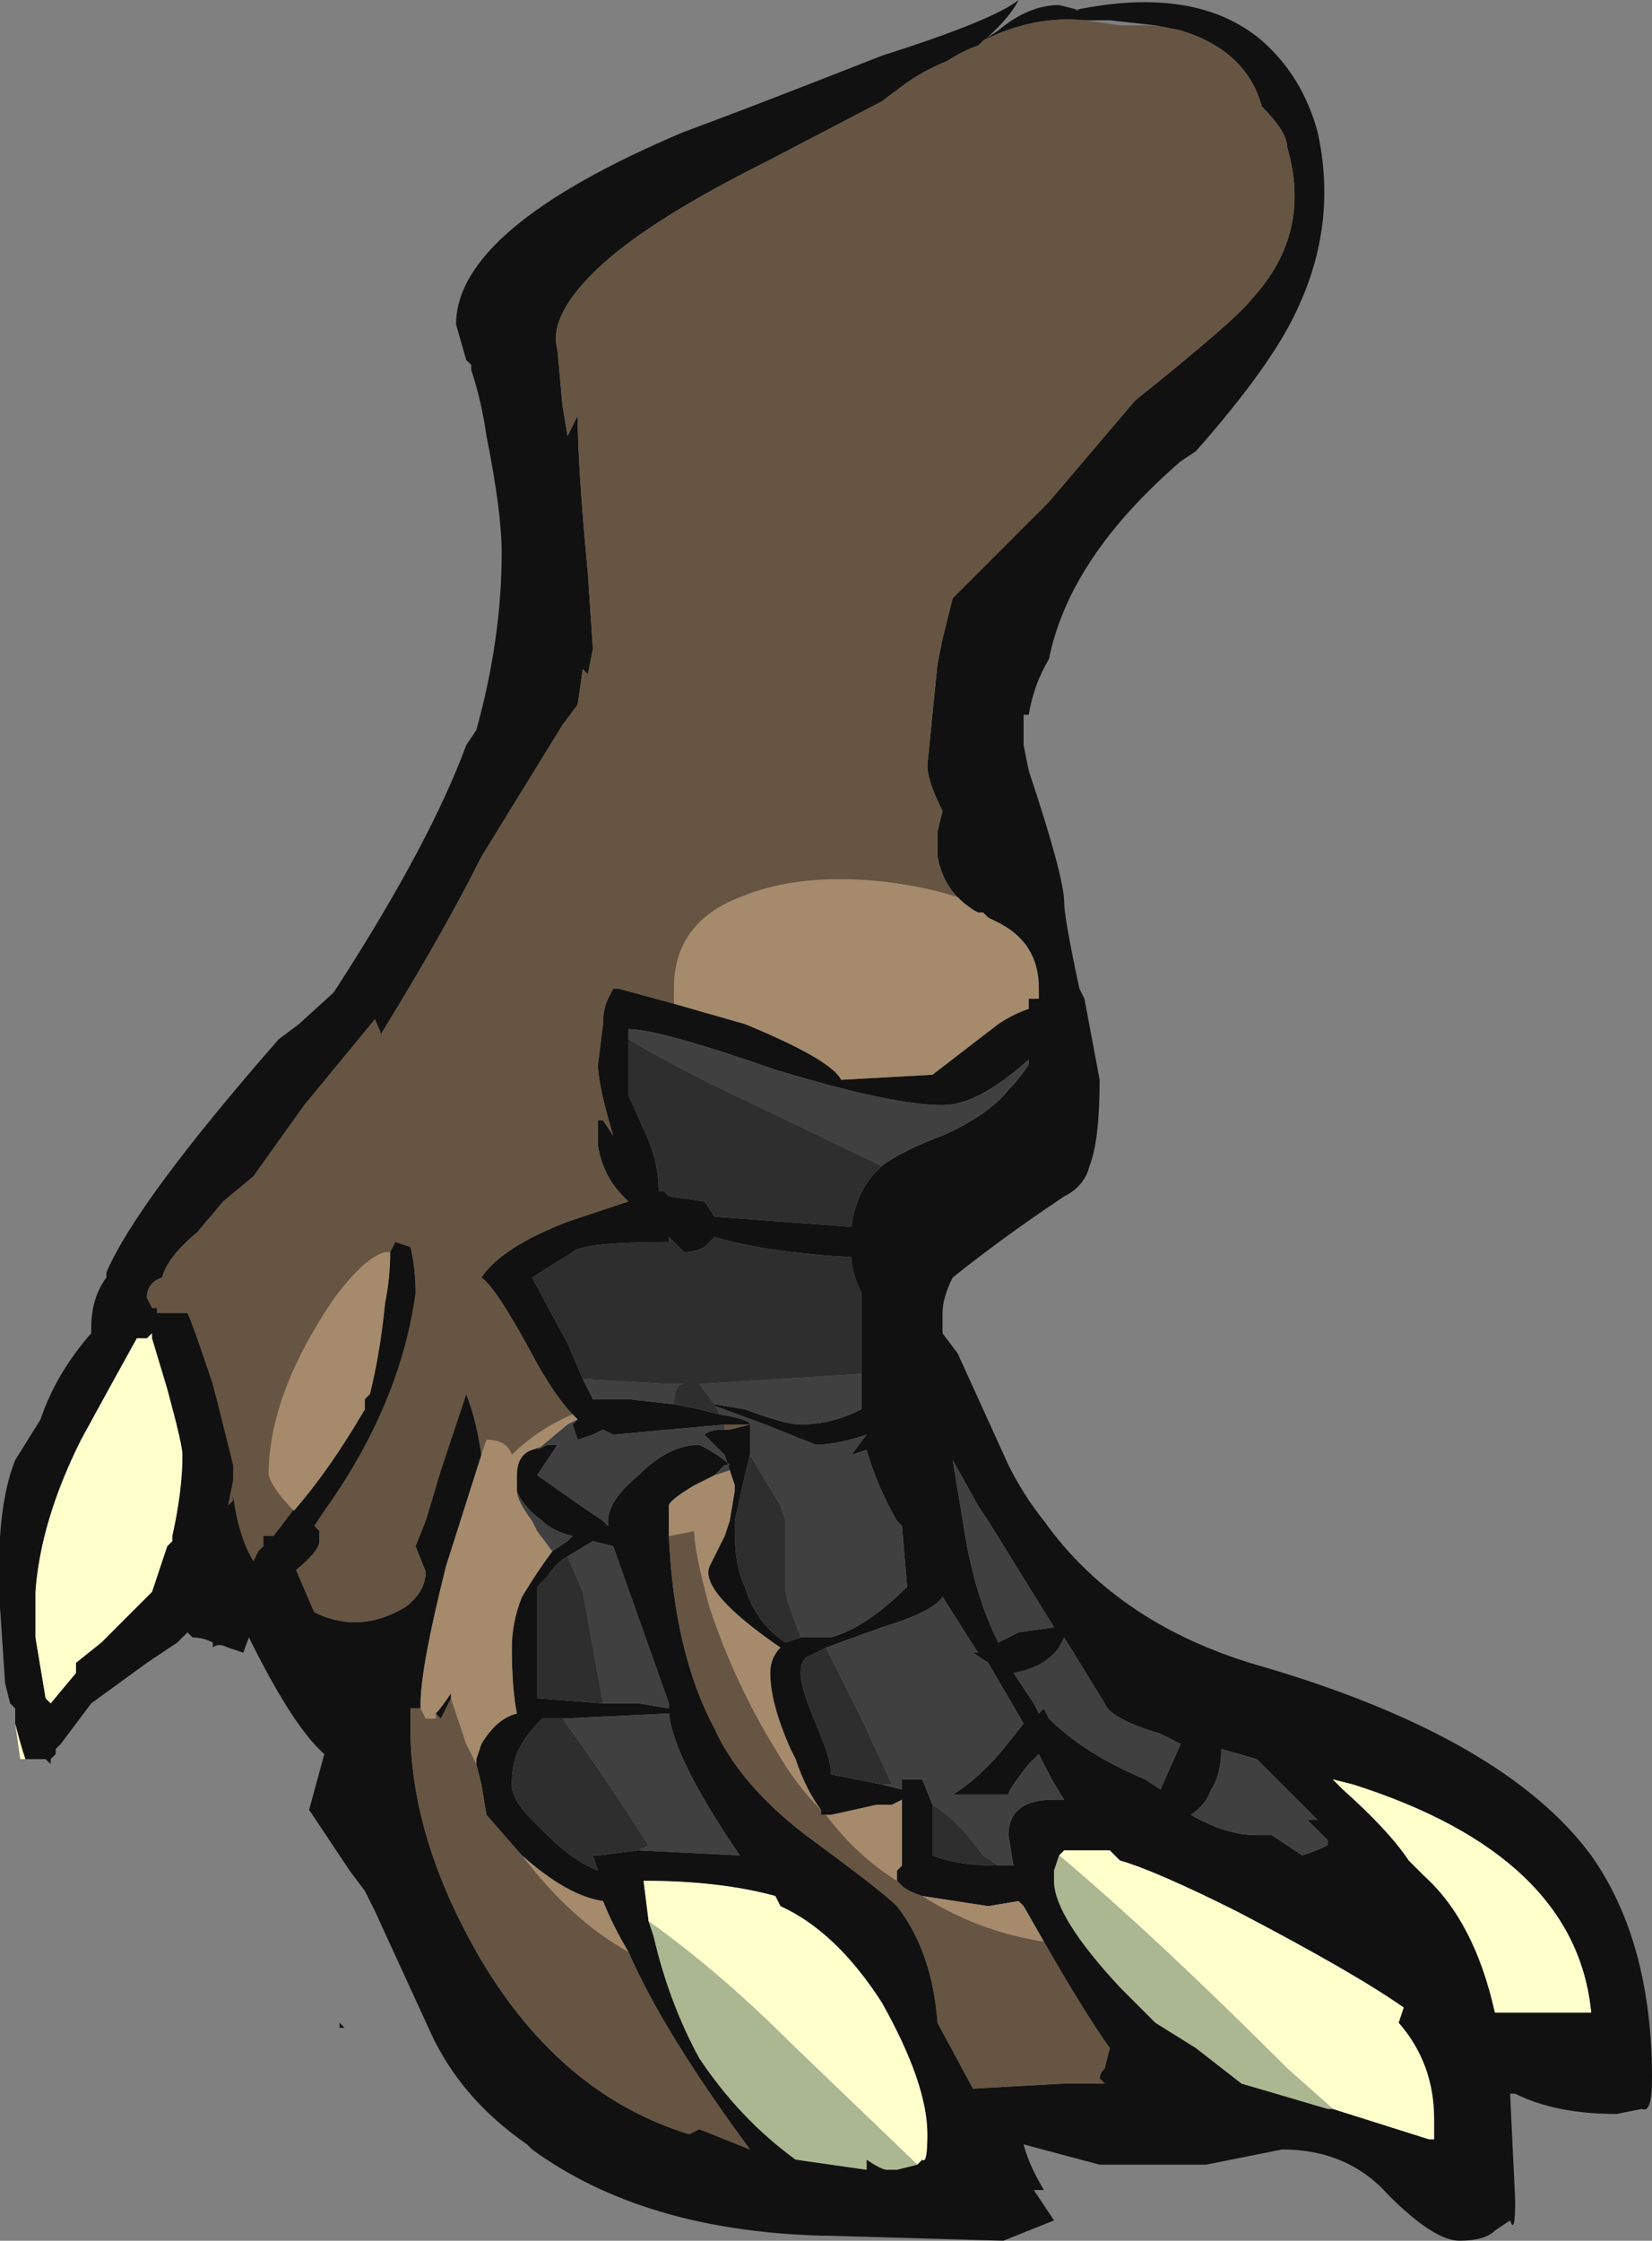 <?xml version="1.0" encoding="UTF-8" standalone="no"?>
<svg xmlns:ffdec="https://www.free-decompiler.com/flash" xmlns:xlink="http://www.w3.org/1999/xlink" ffdec:objectType="frame" height="154.7px" width="114.1px" xmlns="http://www.w3.org/2000/svg">
  <rect width="100%" height="100%" fill="#808080" stroke="none"/>
  <g transform="matrix(1.0, 0.0, 0.0, 1.0, 33.25, 149.1)">
    <use ffdec:characterId="193" height="22.1" transform="matrix(7.0, 0.0, 0.0, 7.0, -33.25, -149.1)" width="16.3" xlink:href="#shape0"/>
  </g>
  <defs>
    <g id="shape0" transform="matrix(1.0, 0.0, 0.0, 1.0, 4.75, 21.3)">
      <path d="M4.95 -20.9 L5.1 -21.0 Q5.4 -21.25 5.7 -21.25 L5.9 -21.2 5.85 -21.2 Q7.05 -21.45 7.7 -20.9 8.1 -20.55 8.25 -20.0 8.45 -19.1 8.05 -18.25 7.8 -17.7 7.05 -16.85 L6.9 -16.75 Q5.8 -15.8 5.6 -14.8 5.45 -14.55 5.4 -14.25 L5.35 -14.25 5.35 -13.95 5.4 -13.7 Q5.75 -12.65 5.75 -12.4 5.75 -12.25 5.9 -11.55 L5.95 -11.45 6.1 -10.65 Q6.1 -10.05 6.0 -9.8 5.95 -9.6 5.75 -9.5 5.15 -9.1 4.65 -8.7 4.55 -8.5 4.55 -8.35 L4.55 -8.15 4.7 -7.95 5.2 -6.85 Q5.35 -6.55 5.55 -6.3 6.3 -5.25 7.75 -4.85 10.1 -4.15 10.95 -3.0 11.55 -2.15 11.55 -0.8 11.55 -0.45 11.45 -0.5 L11.2 -0.45 Q10.6 -0.45 10.2 -0.65 L10.15 -0.65 10.2 0.4 Q10.2 0.75 10.15 0.6 L10.0 0.7 Q9.9 0.8 9.65 0.8 9.4 0.8 8.95 0.35 8.55 -0.1 7.9 -0.1 L7.15 0.05 Q6.5 0.05 6.1 0.05 L5.35 -0.15 Q5.4 0.05 5.55 0.3 L5.45 0.3 5.65 0.6 5.15 0.8 3.4 0.75 3.35 0.75 Q1.6 0.7 0.5 -0.1 L0.45 -0.15 Q-0.2 -0.6 -0.5 -1.25 L-1.05 -2.45 -1.15 -2.65 -1.3 -2.85 -1.7 -3.45 -1.55 -4.0 Q-1.95 -4.35 -2.55 -5.7 L-2.7 -9.5 Q-2.45 -10.0 -1.4 -11.6 -0.5 -13.0 -0.15 -13.95 L-0.05 -14.1 Q0.2 -15.0 0.2 -15.85 0.2 -16.25 0.05 -17.0 0.0 -17.35 -0.1 -17.65 L-0.1 -17.7 -0.15 -17.75 -0.25 -18.1 Q-0.25 -19.05 2.0 -20.0 2.55 -20.2 3.95 -20.75 5.05 -21.1 5.3 -21.3 5.2 -21.1 4.9 -20.85 4.75 -20.8 4.6 -20.7 4.35 -20.6 4.15 -20.45 L3.95 -20.3 2.8 -19.7 Q1.7 -19.15 1.2 -18.7 0.65 -18.2 0.75 -17.85 L0.8 -17.3 0.85 -17.0 0.95 -17.2 Q0.95 -16.7 1.05 -15.65 L1.1 -14.9 1.05 -14.65 1.0 -14.7 0.95 -14.35 0.8 -14.15 0.0 -12.85 Q-0.35 -12.15 -0.9 -11.25 L-2.05 -9.35 -2.25 -6.8 -1.65 -5.4 Q-1.45 -5.3 -1.25 -5.3 -1.0 -5.3 -0.75 -5.45 -0.55 -5.6 -0.55 -5.8 L-0.65 -6.05 -0.55 -6.3 -0.4 -6.8 -0.15 -7.55 Q-0.05 -7.3 0.0 -6.95 L-0.35 -5.85 Q-0.6 -4.85 -0.6 -4.5 L-0.6 -4.45 -0.7 -4.45 -0.7 -4.25 Q-0.7 -3.2 -0.05 -2.05 0.75 -0.65 2.05 -0.25 L2.15 -0.3 2.65 -0.1 Q1.8 -1.25 1.45 -2.05 1.3 -2.3 1.2 -2.55 0.85 -2.6 0.4 -3.0 L0.05 -3.4 0.0 -3.7 -0.05 -3.9 -0.05 -3.95 0.0 -4.1 Q0.15 -4.35 0.35 -4.4 0.3 -4.65 0.3 -5.05 0.3 -5.3 0.4 -5.55 0.55 -5.8 0.7 -6.0 L0.85 -6.1 0.9 -6.15 Q0.7 -6.2 0.6 -6.3 0.4 -6.45 0.35 -6.6 L0.35 -6.75 Q0.35 -6.95 0.5 -7.0 L0.65 -7.05 0.75 -7.05 0.55 -6.75 1.05 -6.4 1.2 -6.3 1.25 -6.25 1.25 -6.3 Q1.25 -6.5 1.55 -6.75 1.85 -7.05 2.15 -7.05 2.35 -6.95 2.45 -6.85 L2.4 -6.85 2.3 -6.75 2.1 -6.65 Q1.85 -6.5 1.85 -6.45 L1.85 -6.15 Q1.9 -5.0 2.3 -4.25 2.55 -3.7 3.2 -3.2 3.95 -2.65 4.1 -2.5 4.45 -2.05 4.5 -1.35 L4.85 -0.7 5.75 -0.75 6.15 -0.75 6.1 -0.8 Q6.1 -0.85 6.15 -0.9 L6.2 -1.1 Q5.95 -1.45 5.55 -2.15 L5.35 -2.5 5.3 -2.55 5.0 -2.5 4.35 -2.6 Q4.2 -2.65 4.15 -2.7 L4.1 -2.75 Q4.1 -2.8 4.1 -2.85 L4.15 -2.9 4.15 -3.55 4.05 -3.5 3.9 -3.5 3.45 -3.4 3.35 -3.4 3.35 -3.45 Q3.2 -3.65 3.1 -3.95 L3.05 -4.05 Q2.85 -4.5 2.85 -4.8 2.85 -4.95 2.95 -5.05 2.15 -5.6 2.25 -5.85 L2.4 -6.15 2.45 -6.3 2.5 -6.6 2.5 -6.65 2.45 -6.8 2.4 -6.95 2.2 -7.15 Q2.25 -7.2 2.4 -7.2 L2.45 -7.2 2.65 -7.25 2.4 -7.25 1.3 -7.15 1.2 -7.2 1.1 -7.15 0.95 -7.1 0.9 -7.25 0.95 -7.3 0.9 -7.35 Q0.75 -7.5 0.55 -7.85 0.15 -8.6 0.0 -8.7 0.2 -9.0 0.85 -9.25 L1.45 -9.45 1.4 -9.5 Q1.2 -9.7 1.15 -10.0 L1.15 -10.25 1.2 -10.25 1.3 -10.1 Q1.15 -10.6 1.15 -10.8 L1.2 -11.2 Q1.2 -11.35 1.25 -11.45 L1.3 -11.55 1.35 -11.55 1.9 -11.4 2.6 -11.2 Q3.45 -10.85 3.55 -10.65 L4.45 -10.7 5.1 -11.2 Q5.25 -11.3 5.4 -11.35 L5.4 -11.45 5.5 -11.45 5.5 -11.55 Q5.5 -12.0 5.1 -12.2 L5.0 -12.25 4.95 -12.3 4.9 -12.3 Q4.8 -12.35 4.7 -12.45 4.55 -12.6 4.5 -12.85 L4.5 -13.1 4.55 -13.3 Q4.4 -13.6 4.4 -13.75 L4.5 -14.75 4.55 -15.0 4.65 -15.4 5.6 -16.35 6.45 -17.35 Q7.45 -18.15 7.6 -18.35 8.2 -19.0 7.95 -19.85 7.95 -20.0 7.7 -20.25 7.55 -20.8 6.9 -21.0 L6.65 -21.05 6.2 -21.1 5.95 -21.1 Q5.45 -21.15 4.95 -20.9 M3.95 -9.8 Q4.15 -9.95 4.55 -10.1 5.0 -10.3 5.2 -10.55 5.3 -10.65 5.4 -10.8 L5.4 -10.85 Q4.9 -10.4 4.55 -10.4 4.05 -10.4 2.9 -10.75 1.75 -11.15 1.45 -11.15 L1.45 -11.05 1.45 -10.5 1.65 -10.05 Q1.75 -9.8 1.75 -9.55 L1.8 -9.55 1.85 -9.5 2.2 -9.45 2.3 -9.3 3.65 -9.2 Q3.7 -9.55 3.9 -9.75 L3.95 -9.8 3.95 -9.8 M3.75 -7.75 Q3.75 -8.35 3.75 -8.5 L3.75 -8.55 Q3.65 -8.75 3.65 -8.9 2.8 -8.95 2.3 -9.1 L2.2 -9.0 Q2.1 -8.95 2.0 -8.95 L1.85 -9.1 1.85 -9.05 Q1.0 -9.05 0.9 -8.95 L0.5 -8.7 0.85 -8.05 1.0 -7.7 1.1 -7.5 1.45 -7.5 1.9 -7.45 2.15 -7.4 2.35 -7.35 Q2.65 -7.3 2.65 -7.25 L2.65 -6.95 2.6 -6.75 2.5 -6.3 2.5 -6.2 Q2.5 -5.85 2.6 -5.65 2.7 -5.3 3.0 -5.1 L3.15 -5.15 3.45 -5.15 Q3.8 -5.25 4.2 -5.65 L4.15 -6.25 4.1 -6.3 Q3.9 -6.65 3.8 -7.0 L3.65 -6.95 3.8 -7.15 Q3.5 -7.05 3.3 -7.05 L2.8 -7.25 Q2.4 -7.4 2.25 -7.45 L2.3 -7.45 2.6 -7.4 Q3.0 -7.25 3.15 -7.25 3.45 -7.25 3.75 -7.4 L3.75 -7.75 M4.65 -6.9 L4.75 -6.3 Q4.85 -5.6 5.1 -5.1 L5.3 -5.2 5.65 -5.25 5.0 -6.3 4.9 -6.45 4.65 -6.9 M5.1 -2.9 L5.25 -2.9 5.2 -3.2 Q5.2 -3.55 5.65 -3.55 L5.75 -3.55 Q5.65 -3.7 5.55 -3.9 L5.5 -4.0 5.4 -3.9 Q5.2 -3.65 5.2 -3.6 L4.65 -3.6 Q4.9 -3.75 5.15 -4.05 L5.35 -4.3 5.0 -4.9 4.85 -5.0 4.9 -5.0 4.55 -5.55 Q4.45 -5.4 3.95 -5.25 L3.4 -5.05 3.2 -4.95 Q3.15 -4.9 3.15 -4.8 3.15 -4.65 3.3 -4.3 3.45 -3.95 3.45 -3.8 L3.95 -3.7 4.15 -3.65 4.15 -3.75 4.35 -3.75 4.45 -3.5 4.45 -3.0 Q4.7 -2.9 5.1 -2.9 M5.7 -5.05 Q5.55 -4.85 5.25 -4.8 L5.45 -4.5 5.5 -4.4 5.55 -4.45 5.6 -4.35 Q5.95 -4.0 6.55 -3.75 L6.7 -3.65 6.9 -4.1 6.7 -4.2 Q6.2 -4.35 6.15 -4.5 L5.75 -5.15 5.7 -5.05 M0.85 -5.95 Q0.75 -5.9 0.65 -5.75 L0.55 -5.65 0.55 -4.55 1.2 -4.5 1.55 -4.5 1.85 -4.45 1.85 -4.5 1.3 -6.05 1.1 -6.1 0.85 -5.95 M0.8 -4.35 L0.6 -4.35 Q0.45 -4.2 0.4 -4.1 0.3 -3.95 0.3 -3.7 0.3 -3.55 0.5 -3.35 L0.65 -3.2 Q0.9 -2.95 1.15 -2.85 L1.1 -3.0 1.15 -3.0 1.55 -3.05 2.55 -3.0 Q1.9 -3.95 1.85 -4.4 L0.8 -4.35 M4.3 0.05 L4.35 0.0 Q4.4 0.05 4.4 -0.25 4.4 -0.75 3.95 -1.55 3.5 -2.25 2.95 -2.5 L2.9 -2.6 Q2.35 -2.75 1.6 -2.75 L1.65 -2.35 1.7 -2.2 Q1.85 -1.55 2.15 -1.0 2.55 -0.4 3.1 0.0 L3.8 0.1 3.8 0.0 Q3.95 0.1 4.0 0.1 L4.1 0.1 4.3 0.05 M8.4 -0.5 L9.35 -0.2 9.4 -0.2 9.4 -0.4 Q9.4 -0.95 9.05 -1.35 L9.1 -1.5 Q8.6 -1.85 7.45 -2.45 6.65 -2.85 6.3 -2.95 L6.2 -3.05 5.75 -3.05 5.7 -3.0 5.65 -2.85 5.65 -2.75 Q5.65 -2.4 6.3 -1.7 L6.65 -1.35 7.05 -1.1 7.5 -0.75 8.35 -0.5 8.4 -0.5 M7.3 -4.05 Q7.3 -3.8 7.2 -3.65 7.15 -3.5 7.0 -3.4 7.35 -3.2 7.65 -3.2 L7.8 -3.2 8.1 -3.0 Q8.25 -3.05 8.35 -3.1 L8.35 -3.15 8.15 -3.35 8.25 -3.35 7.65 -3.95 7.3 -4.05 M8.5 -3.65 Q8.95 -3.25 9.15 -2.95 L9.3 -2.8 Q9.8 -2.35 10.0 -1.45 L10.95 -1.45 Q10.8 -3.0 8.6 -3.7 L8.4 -3.75 8.5 -3.65 M-0.45 -4.4 Q-0.4 -4.45 -0.3 -4.6 L-0.3 -4.55 -0.4 -4.35 -0.45 -4.4" fill="#111111" fill-rule="evenodd" stroke="none"/>
      <path d="M4.9 -20.85 L4.95 -20.9 Q5.45 -21.15 5.95 -21.1 L6.3 -21.05 6.65 -21.05 6.9 -21.0 Q7.55 -20.8 7.7 -20.25 7.95 -20.0 7.95 -19.85 8.2 -19.0 7.6 -18.35 7.45 -18.15 6.45 -17.35 L5.6 -16.35 4.65 -15.4 4.55 -15.0 4.5 -14.75 4.4 -13.75 Q4.4 -13.6 4.55 -13.3 L4.5 -13.1 4.5 -12.85 Q4.55 -12.6 4.7 -12.45 4.4 -12.55 4.0 -12.6 3.15 -12.7 2.55 -12.45 1.9 -12.2 1.9 -11.55 L1.9 -11.4 1.35 -11.55 1.3 -11.55 1.25 -11.45 Q1.2 -11.35 1.2 -11.2 L1.15 -10.8 Q1.15 -10.6 1.3 -10.1 L1.2 -10.25 1.15 -10.25 1.15 -10.0 Q1.2 -9.7 1.4 -9.5 L1.45 -9.45 0.85 -9.25 Q0.2 -9.0 0.0 -8.7 0.15 -8.6 0.55 -7.85 0.75 -7.5 0.9 -7.35 0.55 -7.2 0.3 -6.95 0.25 -7.1 0.05 -7.1 L0.0 -6.95 Q-0.05 -7.3 -0.15 -7.55 L-0.4 -6.8 -0.55 -6.3 -0.65 -6.05 -0.55 -5.8 Q-0.55 -5.6 -0.75 -5.45 -1.0 -5.3 -1.25 -5.3 -1.45 -5.3 -1.65 -5.4 L-2.25 -6.8 -2.05 -9.35 -0.9 -11.25 Q-0.35 -12.15 0.0 -12.85 L0.8 -14.15 0.95 -14.35 1.0 -14.7 1.05 -14.65 1.1 -14.9 1.05 -15.65 Q0.95 -16.7 0.95 -17.2 L0.85 -17.0 0.8 -17.3 0.75 -17.85 Q0.65 -18.2 1.2 -18.7 1.7 -19.15 2.8 -19.7 L3.95 -20.3 4.15 -20.45 Q4.35 -20.6 4.6 -20.7 4.75 -20.8 4.9 -20.85 M2.4 -7.25 L2.65 -7.25 2.45 -7.2 2.4 -7.2 2.4 -7.25 M3.35 -3.45 L3.35 -3.4 3.45 -3.4 3.4 -3.4 Q3.7 -3.0 4.1 -2.75 L4.15 -2.7 Q4.2 -2.65 4.35 -2.6 4.9 -2.25 5.55 -2.15 5.95 -1.45 6.2 -1.1 L6.15 -0.9 Q6.1 -0.85 6.1 -0.8 L6.15 -0.75 5.75 -0.75 4.85 -0.7 4.5 -1.35 Q4.45 -2.05 4.1 -2.5 3.95 -2.65 3.2 -3.2 2.55 -3.7 2.3 -4.25 1.9 -5.0 1.85 -6.15 L2.1 -6.2 Q2.1 -6.0 2.25 -5.45 2.5 -4.7 2.9 -4.05 3.1 -3.7 3.35 -3.45 M-0.05 -3.9 L0.0 -3.7 0.05 -3.4 0.4 -3.0 Q0.9 -2.35 1.45 -2.05 1.8 -1.25 2.65 -0.1 L2.15 -0.3 2.05 -0.25 Q0.75 -0.65 -0.05 -2.05 -0.7 -3.2 -0.7 -4.25 L-0.7 -4.45 -0.6 -4.45 -0.55 -4.35 -0.45 -4.35 -0.45 -4.4 -0.4 -4.35 -0.3 -4.55 -0.15 -4.1 -0.05 -3.9" fill="#665542" fill-rule="evenodd" stroke="none"/>
      <path d="M4.7 -12.45 Q4.8 -12.35 4.9 -12.3 L4.95 -12.3 5.0 -12.25 5.1 -12.2 Q5.5 -12.0 5.5 -11.55 L5.5 -11.45 5.4 -11.45 5.4 -11.35 Q5.25 -11.3 5.1 -11.2 L4.45 -10.7 3.55 -10.65 Q3.45 -10.85 2.6 -11.2 L1.9 -11.4 1.9 -11.55 Q1.9 -12.2 2.55 -12.45 3.15 -12.7 4.0 -12.6 4.4 -12.55 4.7 -12.45 M0.9 -7.35 L0.95 -7.3 0.85 -7.25 0.55 -7.0 0.65 -7.05 0.5 -7.0 Q0.35 -6.95 0.35 -6.75 L0.35 -6.6 Q0.35 -6.5 0.5 -6.3 L0.55 -6.2 0.7 -6.0 Q0.55 -5.8 0.4 -5.55 0.3 -5.3 0.3 -5.05 0.3 -4.65 0.35 -4.4 0.15 -4.35 0.0 -4.1 L-0.05 -3.95 -0.05 -3.9 -0.15 -4.1 -0.3 -4.55 -0.3 -4.6 Q-0.4 -4.45 -0.45 -4.4 L-0.45 -4.35 -0.55 -4.35 -0.6 -4.45 -0.6 -4.5 Q-0.6 -4.85 -0.35 -5.85 L0.0 -6.95 0.05 -7.1 Q0.25 -7.1 0.3 -6.95 0.55 -7.2 0.9 -7.35 M2.45 -6.8 L2.5 -6.65 2.5 -6.6 2.45 -6.3 2.4 -6.15 2.25 -5.85 Q2.15 -5.6 2.95 -5.05 2.85 -4.95 2.85 -4.8 2.85 -4.5 3.05 -4.05 L3.1 -3.95 Q3.2 -3.65 3.35 -3.45 3.1 -3.7 2.9 -4.05 2.5 -4.7 2.25 -5.45 2.1 -6.0 2.1 -6.2 L1.85 -6.15 1.85 -6.45 Q1.85 -6.5 2.1 -6.65 L2.3 -6.75 2.45 -6.8 M3.45 -3.4 L3.9 -3.5 4.05 -3.5 4.15 -3.55 4.15 -2.9 4.1 -2.85 Q4.1 -2.8 4.1 -2.75 3.7 -3.0 3.4 -3.4 L3.45 -3.4 M4.35 -2.6 L5.0 -2.5 5.3 -2.55 5.35 -2.5 5.55 -2.15 Q4.9 -2.25 4.35 -2.6 M0.4 -3.0 Q0.85 -2.6 1.2 -2.55 1.3 -2.3 1.45 -2.05 0.9 -2.35 0.4 -3.0" fill="#a68a6c" fill-rule="evenodd" stroke="none"/>
      <path d="M0.95 -7.3 L0.9 -7.25 0.95 -7.1 1.1 -7.15 1.2 -7.2 1.3 -7.15 2.4 -7.25 2.4 -7.2 Q2.25 -7.2 2.2 -7.15 L2.4 -6.95 2.45 -6.8 2.3 -6.75 2.4 -6.85 2.45 -6.85 Q2.35 -6.95 2.15 -7.05 1.85 -7.05 1.55 -6.75 1.25 -6.5 1.25 -6.3 L1.25 -6.25 1.2 -6.3 1.05 -6.4 0.55 -6.75 0.75 -7.05 0.65 -7.05 0.55 -7.0 0.85 -7.25 0.95 -7.3 M0.35 -6.6 Q0.4 -6.45 0.6 -6.3 0.7 -6.2 0.9 -6.15 L0.85 -6.1 0.7 -6.0 0.55 -6.2 0.5 -6.3 Q0.35 -6.5 0.35 -6.6 M1.45 -11.05 L1.45 -11.15 Q1.75 -11.15 2.9 -10.75 4.05 -10.4 4.55 -10.4 4.9 -10.4 5.4 -10.85 L5.4 -10.8 Q5.3 -10.65 5.2 -10.55 5.0 -10.3 4.55 -10.1 4.15 -9.95 3.95 -9.8 L2.7 -10.4 Q1.95 -10.75 1.45 -11.05 M1.0 -7.7 L1.85 -7.65 2.0 -7.65 Q1.9 -7.65 1.9 -7.45 L1.45 -7.5 1.1 -7.5 1.0 -7.7 M2.35 -7.35 L2.3 -7.45 2.25 -7.45 Q2.4 -7.4 2.8 -7.25 L3.3 -7.05 Q3.5 -7.05 3.8 -7.15 L3.65 -6.95 3.8 -7.0 Q3.9 -6.65 4.1 -6.3 L4.15 -6.25 4.2 -5.65 Q3.8 -5.25 3.45 -5.15 L3.15 -5.15 Q3.0 -5.55 3.0 -5.6 L3.0 -6.3 2.95 -6.45 2.65 -6.95 2.65 -7.25 Q2.65 -7.3 2.35 -7.35 M2.3 -7.45 L2.15 -7.65 3.75 -7.75 3.75 -7.4 Q3.45 -7.25 3.15 -7.25 3.0 -7.25 2.6 -7.4 L2.3 -7.45 M3.4 -5.05 L3.95 -5.25 Q4.45 -5.4 4.55 -5.55 L4.9 -5.0 4.85 -5.0 5.0 -4.9 5.35 -4.3 5.15 -4.05 Q4.9 -3.75 4.65 -3.6 L5.2 -3.6 Q5.2 -3.65 5.4 -3.9 L5.5 -4.0 5.55 -3.9 Q5.65 -3.7 5.75 -3.55 L5.65 -3.55 Q5.2 -3.55 5.2 -3.2 L5.25 -2.9 5.1 -2.9 4.95 -3.0 Q4.7 -3.35 4.45 -3.5 L4.35 -3.75 4.15 -3.75 4.15 -3.65 3.95 -3.7 4.05 -3.7 3.75 -4.35 3.4 -5.05 M4.65 -6.9 L4.9 -6.45 5.0 -6.3 5.65 -5.25 5.3 -5.2 5.1 -5.1 Q4.85 -5.6 4.75 -6.3 L4.65 -6.9 M5.7 -5.05 L5.75 -5.15 6.15 -4.5 Q6.2 -4.35 6.7 -4.2 L6.9 -4.1 6.7 -3.65 6.55 -3.75 Q5.95 -4.0 5.6 -4.35 L5.55 -4.45 5.5 -4.4 5.45 -4.5 5.25 -4.8 Q5.55 -4.85 5.7 -5.05 M1.2 -4.5 L1.0 -5.6 0.85 -5.95 1.1 -6.1 1.3 -6.05 1.85 -4.5 1.85 -4.45 1.55 -4.5 1.2 -4.5 M1.55 -3.05 L1.65 -3.1 1.55 -3.25 Q1.2 -3.8 0.8 -4.35 L1.85 -4.4 Q1.9 -3.95 2.55 -3.0 L1.55 -3.05 M7.3 -4.05 L7.65 -3.95 8.25 -3.35 8.15 -3.35 8.35 -3.15 8.35 -3.1 Q8.25 -3.05 8.1 -3.0 L7.8 -3.2 7.65 -3.2 Q7.35 -3.2 7.0 -3.4 7.15 -3.5 7.2 -3.65 7.3 -3.8 7.3 -4.05" fill="#404040" fill-rule="evenodd" stroke="none"/>
      <path d="M3.95 -9.8 L3.95 -9.8 3.9 -9.75 Q3.7 -9.55 3.65 -9.2 L2.3 -9.3 2.2 -9.45 1.85 -9.5 1.8 -9.55 1.75 -9.55 Q1.75 -9.8 1.65 -10.05 L1.45 -10.5 1.45 -11.05 Q1.95 -10.75 2.7 -10.4 L3.95 -9.8 M1.0 -7.7 L0.85 -8.05 0.5 -8.7 0.9 -8.95 Q1.0 -9.05 1.85 -9.05 L1.85 -9.1 2.0 -8.95 Q2.1 -8.95 2.2 -9.0 L2.3 -9.1 Q2.8 -8.95 3.65 -8.9 3.65 -8.75 3.75 -8.55 L3.75 -8.5 Q3.75 -8.35 3.75 -7.75 L2.15 -7.65 2.3 -7.45 2.35 -7.35 2.15 -7.4 1.9 -7.45 Q1.9 -7.65 2.0 -7.65 L1.85 -7.65 1.0 -7.7 M2.25 -7.45 L2.3 -7.45 2.25 -7.45 M2.65 -6.95 L2.95 -6.45 3.0 -6.3 3.0 -5.6 Q3.0 -5.55 3.15 -5.15 L3.0 -5.1 Q2.7 -5.3 2.6 -5.65 2.5 -5.85 2.5 -6.2 L2.5 -6.3 2.6 -6.75 2.65 -6.95 M3.4 -5.05 L3.75 -4.35 4.05 -3.7 3.95 -3.7 3.45 -3.8 Q3.45 -3.95 3.3 -4.3 3.15 -4.65 3.15 -4.8 3.15 -4.9 3.2 -4.95 L3.4 -5.05 M4.45 -3.5 Q4.7 -3.35 4.95 -3.0 L5.1 -2.9 Q4.7 -2.9 4.45 -3.0 L4.45 -3.5 M1.2 -4.5 L0.55 -4.55 0.55 -5.65 0.65 -5.75 Q0.75 -5.9 0.85 -5.95 L1.0 -5.6 1.2 -4.5 M1.55 -3.05 L1.15 -3.0 1.1 -3.0 1.15 -2.85 Q0.9 -2.95 0.65 -3.2 L0.5 -3.35 Q0.3 -3.55 0.3 -3.7 0.3 -3.95 0.4 -4.1 0.45 -4.2 0.6 -4.35 L0.8 -4.35 Q1.2 -3.8 1.55 -3.25 L1.65 -3.1 1.55 -3.05" fill="#2e2e2e" fill-rule="evenodd" stroke="none"/>
      <path d="M1.65 -2.35 L1.6 -2.75 Q2.35 -2.75 2.9 -2.6 L2.95 -2.5 Q3.5 -2.25 3.95 -1.55 4.4 -0.75 4.4 -0.25 4.4 0.05 4.35 0.0 L4.3 0.05 3.05 -1.15 Q2.35 -1.85 1.65 -2.35 M5.7 -3.0 L5.75 -3.05 6.2 -3.05 6.3 -2.95 Q6.65 -2.85 7.45 -2.45 8.6 -1.85 9.1 -1.5 L9.05 -1.35 Q9.4 -0.95 9.4 -0.4 L9.4 -0.2 9.35 -0.2 8.4 -0.5 7.95 -0.9 Q6.65 -2.2 5.7 -3.0 M8.5 -3.65 L8.4 -3.75 8.6 -3.7 Q10.8 -3.0 10.95 -1.45 L10.0 -1.45 Q9.8 -2.35 9.3 -2.8 L9.15 -2.95 Q8.95 -3.25 8.5 -3.65" fill="#ffffcc" fill-rule="evenodd" stroke="none"/>
      <path d="M1.65 -2.35 Q2.35 -1.85 3.05 -1.15 L4.3 0.05 4.1 0.1 4.0 0.1 Q3.95 0.1 3.8 0.0 L3.8 0.1 3.1 0.0 Q2.55 -0.4 2.15 -1.0 1.85 -1.55 1.7 -2.2 L1.65 -2.35 M8.4 -0.5 L8.35 -0.5 7.5 -0.75 7.05 -1.1 6.65 -1.35 6.3 -1.7 Q5.65 -2.4 5.65 -2.75 L5.65 -2.85 5.7 -3.0 Q6.65 -2.2 7.95 -0.9 L8.4 -0.5" fill="#abb791" fill-rule="evenodd" stroke="none"/>
      <path d="M-4.6 -4.3 L-4.6 -4.45 -4.65 -4.5 -4.7 -4.7 -4.75 -5.45 Q-4.8 -6.4 -4.6 -6.9 L-4.35 -7.3 Q-4.2 -7.75 -3.85 -8.15 L-3.85 -8.2 Q-3.85 -8.5 -3.7 -8.7 L-3.7 -8.75 Q-3.4 -9.45 -2.0 -11.05 L-1.8 -11.2 -1.25 -11.7 -1.05 -11.25 -1.75 -10.4 -2.25 -9.7 -2.55 -9.45 -2.8 -9.15 Q-3.1 -8.9 -3.15 -8.7 -3.3 -8.65 -3.3 -8.5 L-3.25 -8.4 -3.2 -8.4 -3.2 -8.35 -2.9 -8.35 Q-2.85 -8.25 -2.65 -7.65 -2.5 -7.05 -2.45 -6.85 L-2.45 -6.7 -2.5 -6.45 -2.45 -6.5 -2.45 -6.55 Q-2.4 -6.15 -2.25 -5.9 L-2.2 -6.0 -2.15 -6.05 -2.15 -6.15 -2.05 -6.15 -1.75 -6.55 Q-1.35 -7.05 -1.15 -7.4 L-1.15 -7.5 -1.1 -7.55 Q-1.0 -7.95 -0.95 -8.45 -0.9 -8.7 -0.9 -8.95 L-0.85 -9.05 -0.7 -9.0 Q-0.65 -8.8 -0.65 -8.55 -0.8 -7.45 -1.55 -6.4 L-1.65 -6.25 -1.6 -6.2 -1.6 -6.1 Q-1.6 -6.0 -1.85 -5.8 L-2.0 -5.55 Q-2.1 -5.45 -2.2 -5.4 L-2.35 -5.0 -2.5 -5.05 Q-2.6 -5.1 -2.65 -5.05 L-2.65 -5.1 Q-2.75 -5.15 -2.85 -5.15 L-2.9 -5.2 -3.0 -5.1 -3.3 -4.9 -3.85 -4.5 -4.15 -4.1 -4.2 -4.05 -4.2 -4.0 -4.25 -3.95 -4.25 -3.9 -4.3 -3.95 -4.5 -3.95 Q-4.55 -4.1 -4.6 -4.3 M-3.25 -8.15 L-3.3 -8.1 -3.4 -8.1 Q-3.65 -7.65 -3.95 -7.1 -4.35 -6.3 -4.4 -5.6 L-4.4 -5.15 -4.3 -4.55 -4.25 -4.5 -4.0 -4.8 -4.0 -4.9 -3.75 -5.1 -3.25 -5.6 -3.1 -6.05 -3.05 -6.1 -3.05 -6.15 Q-2.95 -6.6 -2.95 -6.95 -2.95 -7.05 -3.1 -7.6 L-3.25 -8.1 -3.25 -8.15 M-1.9 -5.95 L-1.9 -5.95 M-1.35 -1.3 L-1.4 -1.3 -1.4 -1.35 -1.35 -1.3" fill="#111111" fill-rule="evenodd" stroke="none"/>
      <path d="M-1.05 -11.25 Q-0.6 -10.2 -0.6 -9.25 -0.6 -8.9 -0.65 -8.55 -0.65 -8.8 -0.7 -9.0 L-0.85 -9.05 -0.9 -8.95 -0.95 -8.95 Q-1.15 -8.9 -1.45 -8.5 -2.1 -7.55 -2.1 -6.75 -2.05 -6.6 -1.85 -6.4 -1.5 -6.8 -1.15 -7.4 L-1.15 -7.5 -1.15 -7.4 Q-1.35 -7.05 -1.75 -6.55 L-2.05 -6.15 -2.15 -6.15 -2.15 -6.05 -2.2 -6.0 -2.25 -5.9 Q-2.4 -6.15 -2.45 -6.55 L-2.45 -6.5 -2.5 -6.45 -2.45 -6.7 -2.45 -6.85 Q-2.5 -7.05 -2.65 -7.65 -2.85 -8.25 -2.9 -8.35 L-3.2 -8.35 -3.2 -8.4 -3.25 -8.4 -3.3 -8.5 Q-3.3 -8.65 -3.15 -8.7 -3.1 -8.9 -2.8 -9.15 L-2.55 -9.45 -2.25 -9.7 -1.75 -10.4 -1.05 -11.25 M-1.9 -5.95 L-1.9 -5.95" fill="#665542" fill-rule="evenodd" stroke="none"/>
      <path d="M-4.5 -3.95 L-4.55 -3.95 -4.6 -4.3 Q-4.55 -4.1 -4.5 -3.95 M-3.25 -8.15 L-3.25 -8.1 -3.1 -7.6 Q-2.95 -7.05 -2.95 -6.95 -2.95 -6.6 -3.05 -6.15 L-3.05 -6.1 -3.1 -6.05 -3.25 -5.6 -3.75 -5.1 -4.0 -4.9 -4.0 -4.8 -4.25 -4.5 -4.3 -4.55 -4.4 -5.15 -4.4 -5.6 Q-4.35 -6.3 -3.95 -7.1 -3.65 -7.65 -3.4 -8.1 L-3.3 -8.1 -3.25 -8.15" fill="#ffffcc" fill-rule="evenodd" stroke="none"/>
      <path d="M-1.15 -7.5 L-1.15 -7.4 Q-1.5 -6.8 -1.85 -6.4 -2.05 -6.6 -2.1 -6.75 -2.1 -7.55 -1.45 -8.5 -1.15 -8.9 -0.95 -8.95 L-0.9 -8.95 Q-0.9 -8.7 -0.95 -8.45 -1.0 -7.95 -1.1 -7.55 L-1.15 -7.5" fill="#a68a6c" fill-rule="evenodd" stroke="none"/>
    </g>
  </defs>
</svg>
